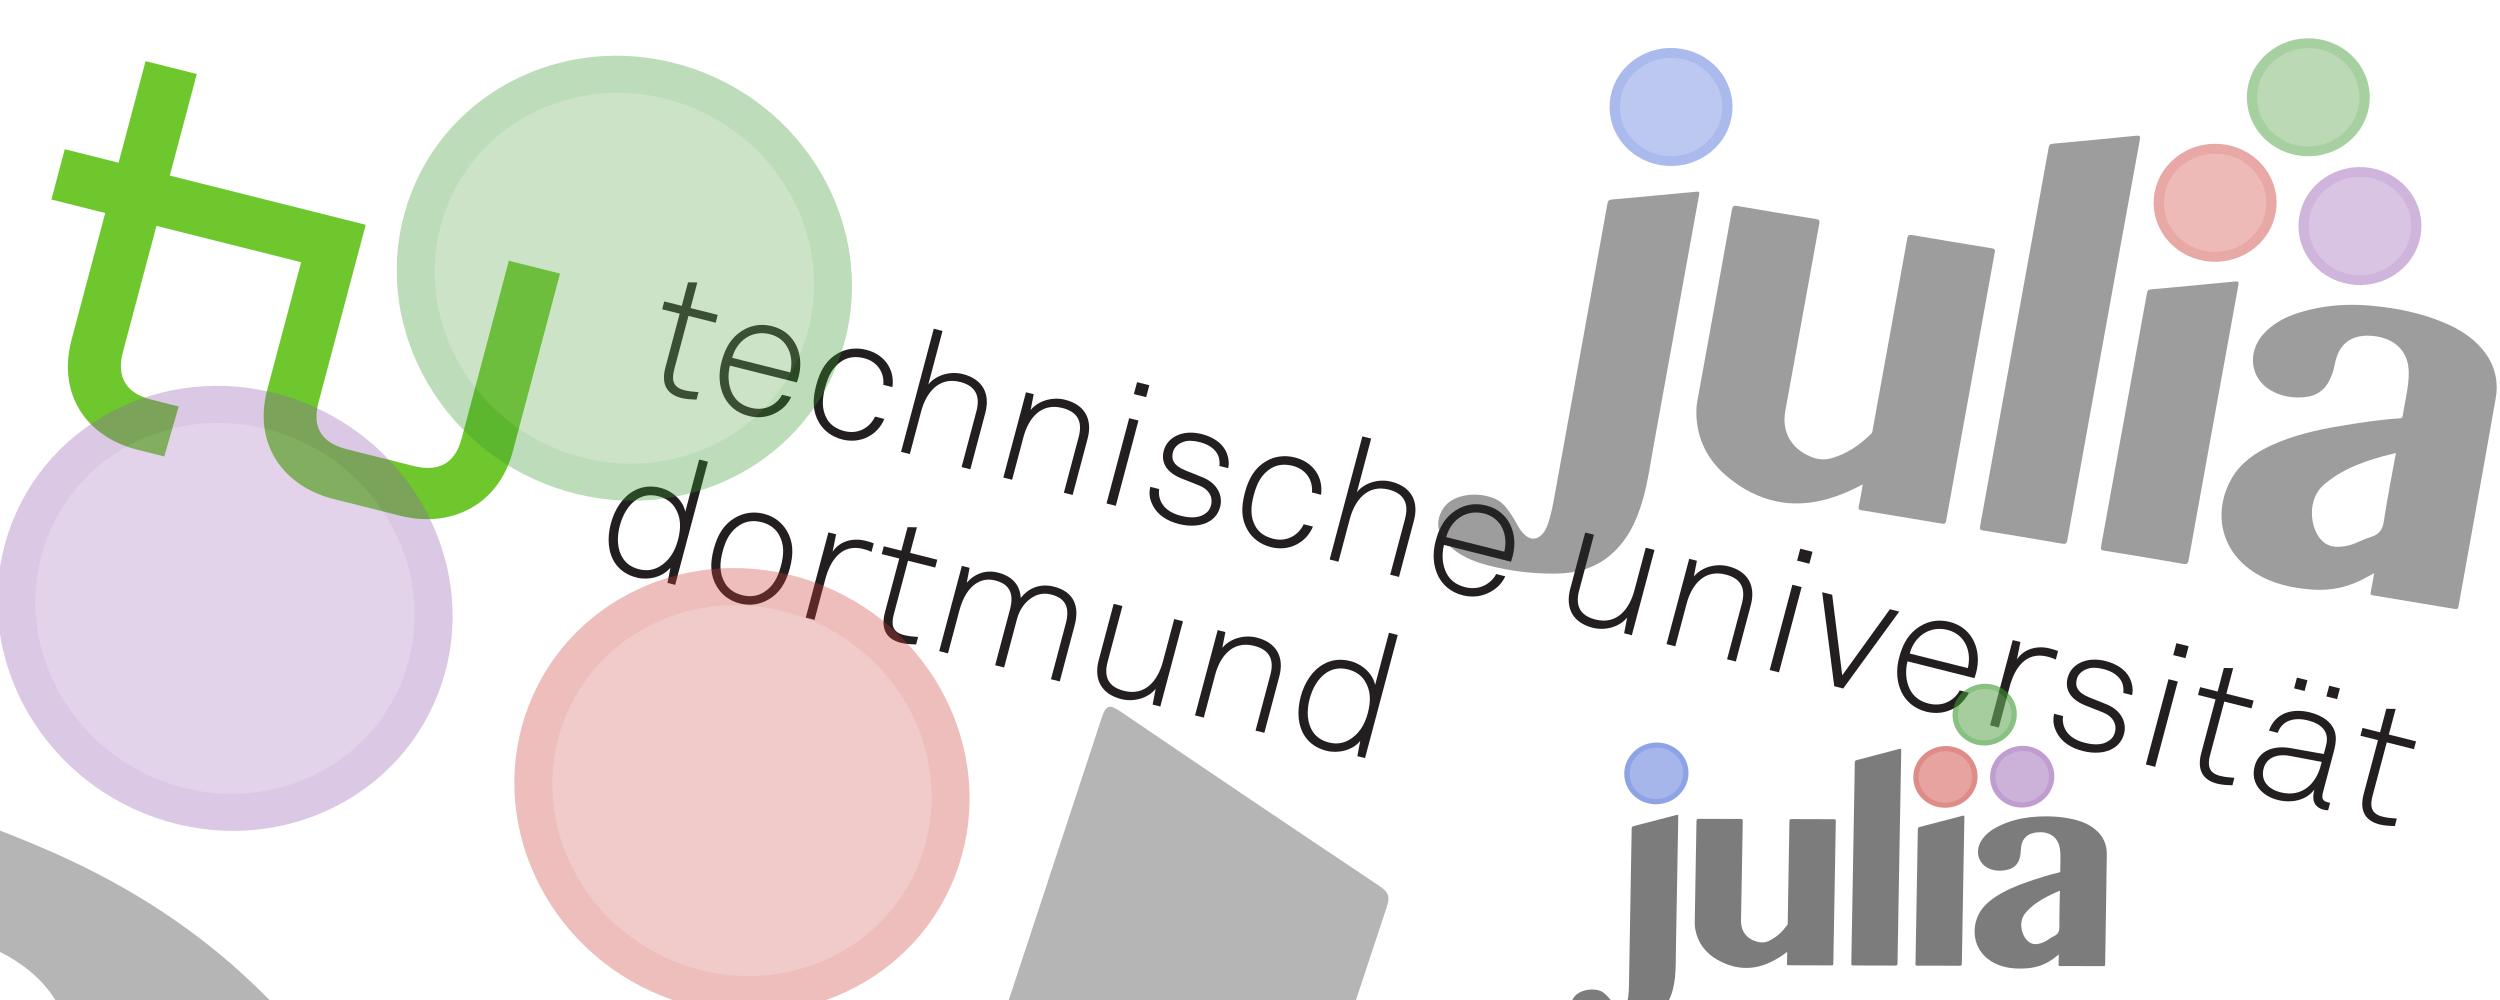 <?xml version="1.0" encoding="UTF-8" standalone="no"?>
<!-- Created with Inkscape (http://www.inkscape.org/) -->

<svg
   xmlns:dc="http://purl.org/dc/elements/1.1/"
   xmlns:cc="http://creativecommons.org/ns#"
   xmlns:rdf="http://www.w3.org/1999/02/22-rdf-syntax-ns#"
   xmlns:svg="http://www.w3.org/2000/svg"
   xmlns="http://www.w3.org/2000/svg"
   xmlns:sodipodi="http://sodipodi.sourceforge.net/DTD/sodipodi-0.dtd"
   xmlns:inkscape="http://www.inkscape.org/namespaces/inkscape"
   version="1.0"
   width="500"
   height="200"
   id="svg2"
   inkscape:version="0.48.3.1 r9886"
   sodipodi:docname="tu_dortmund.svg">
  <sodipodi:namedview
     pagecolor="#ffffff"
     bordercolor="#666666"
     borderopacity="1"
     objecttolerance="10"
     gridtolerance="10"
     guidetolerance="10"
     inkscape:pageopacity="0"
     inkscape:pageshadow="2"
     inkscape:window-width="1920"
     inkscape:window-height="1029"
     id="namedview42"
     showgrid="false"
     units="px"
     inkscape:zoom="0.7849791"
     inkscape:cx="0"
     inkscape:cy="40.173241"
     inkscape:window-x="0"
     inkscape:window-y="25"
     inkscape:window-maximized="1"
     inkscape:current-layer="svg2" />
  <defs
     id="defs4">
    <inkscape:perspective
       id="perspective10" />
    <clipPath
       id="clipPath2403">
      <path
         d="m 0,841.89 1190.551,0 0,-841.89 L 0,0 0,841.89 z"
         id="path2405"
         inkscape:connector-curvature="0" />
    </clipPath>
    <inkscape:perspective
       id="perspective2395" />
  </defs>
  <g
     transform="matrix(1.115,0.28,-0.288,1.084,160.34,-942.41)"
     id="layer1">
    <g
       transform="matrix(1.25,0,0,-1.25,-176.968,1762.95)"
       id="g2397">
      <g
         id="g2399">
        <g
           clip-path="url(#clipPath2403)"
           id="g2401">
          <path
             d="m 279.909,712.102 0,-26.24 c 0,-3.749 -1.949,-5.471 -5.476,-5.471 l -9.592,0 c -3.526,0 -5.474,1.722 -5.474,5.471 l 0,26.24 -28.112,0 0,14.993 -7.349,0 0,-14.993 -7.722,0 0,-7.423 7.722,0 0,-18.666 c 0,-8.026 5.396,-12.97 12.822,-12.97 l 3.823,0 0.15,7.42 -3.973,0 c -3.522,0 -5.473,1.875 -5.473,5.55 l 0,18.666 20.763,0 0,-18.817 c 0,-7.947 5.55,-12.819 12.823,-12.819 l 9.592,0 c 7.275,0 12.822,4.872 12.822,12.819 l 0,26.24 -7.346,0 z"
             id="path2407"
             style="fill:#6ec72d;fill-opacity:1;fill-rule:nonzero;stroke:none"
             inkscape:connector-curvature="0" />
          <path
             d="m 308.03,699.103 c -2.341,0 -3.247,1.487 -3.247,3.677 l 0,7.93 -2.517,0 0,1.158 2.517,0 0,3.476 1.257,0.301 0,-3.777 3.905,0 0,-1.158 -3.905,0 0,-7.881 c 0,-1.485 0.402,-2.545 2.092,-2.545 0.68,0 1.308,0.105 1.988,0.23 l 0,-1.109 c -0.704,-0.151 -1.384,-0.302 -2.09,-0.302"
             id="path2409"
             style="fill:#231f20;fill-opacity:1;fill-rule:nonzero;stroke:none"
             inkscape:connector-curvature="0" />
          <path
             d="m 323.01,705.271 -9.617,0 c 0.026,-1.46 0.503,-2.817 1.308,-3.775 0.706,-0.833 1.688,-1.335 3.048,-1.335 1.108,0 2.065,0.404 2.744,1.108 0.454,0.478 0.806,1.033 0.956,1.787 l 1.308,0 c -0.175,-1.083 -0.703,-1.965 -1.408,-2.643 -0.905,-0.905 -2.165,-1.46 -3.6,-1.46 -1.813,0 -3.097,0.755 -4.004,1.785 -1.033,1.208 -1.611,2.872 -1.611,4.785 0,1.585 0.251,3.147 1.233,4.481 1.058,1.435 2.519,2.19 4.28,2.19 3.399,0 5.389,-2.921 5.389,-6.091 0,-0.304 -0.026,-0.527 -0.026,-0.832 m -5.363,5.739 c -2.593,0 -4.228,-2.088 -4.228,-4.579 l 8.332,0 c -0.049,2.391 -1.536,4.579 -4.104,4.579"
             id="path2411"
             style="fill:#231f20;fill-opacity:1;fill-rule:nonzero;stroke:none"
             inkscape:connector-curvature="0" />
          <path
             d="m 331.168,698.953 c -1.561,0 -2.821,0.602 -3.701,1.485 -1.31,1.309 -1.764,2.996 -1.764,5.138 0,2.136 0.454,3.823 1.764,5.134 0.88,0.881 2.14,1.484 3.701,1.484 2.618,0 4.557,-1.71 4.859,-4.257 l -1.309,0 c -0.279,1.74 -1.637,3.023 -3.55,3.023 -1.21,0 -2.141,-0.401 -2.796,-1.081 -1.132,-1.181 -1.385,-2.669 -1.385,-4.303 0,-1.64 0.253,-3.147 1.385,-4.332 0.655,-0.679 1.586,-1.056 2.796,-1.056 1.938,0 3.271,1.357 3.576,3.069 l 1.333,0 c -0.327,-2.442 -2.267,-4.304 -4.909,-4.304"
             id="path2413"
             style="fill:#231f20;fill-opacity:1;fill-rule:nonzero;stroke:none"
             inkscape:connector-curvature="0" />
          <path
             d="m 348.185,699.28 0,8.232 c 0,2.19 -0.956,3.498 -3.248,3.498 -3.096,0 -4.18,-2.716 -4.18,-5.434 l 0,-6.296 -1.258,0 0,18.177 1.258,0 0,-7.906 c 0.704,1.614 2.493,2.643 4.255,2.643 2.894,0 4.432,-1.786 4.432,-4.606 l 0,-8.308 -1.259,0 z"
             id="path2415"
             style="fill:#231f20;fill-opacity:1;fill-rule:nonzero;stroke:none"
             inkscape:connector-curvature="0" />
          <path
             d="m 362.863,699.28 0,8.232 c 0,2.19 -0.956,3.448 -3.249,3.448 -3.096,0 -4.177,-2.666 -4.177,-5.384 l 0,-6.296 -1.26,0 0,12.588 1.108,0 0.152,-2.29 c 0.705,1.587 2.493,2.616 4.254,2.616 2.896,0 4.432,-1.786 4.432,-4.606 l 0,-8.308 -1.26,0 z"
             id="path2417"
             style="fill:#231f20;fill-opacity:1;fill-rule:nonzero;stroke:none"
             inkscape:connector-curvature="0" />
          <path
             d="m 368.755,717.128 1.761,0 0,-1.761 -1.761,0 0,1.761 z m 0.227,-5.26 1.334,0 0,-12.588 -1.334,0 0,12.588 z"
             id="path2419"
             style="fill:#231f20;fill-opacity:1;fill-rule:nonzero;stroke:none"
             inkscape:connector-curvature="0" />
          <path
             d="m 383.534,700.462 c -0.906,-1.006 -2.417,-1.509 -4.078,-1.509 -1.712,0 -3.173,0.527 -4.13,1.612 -0.704,0.804 -1.008,1.508 -1.057,2.542 l 1.283,0 c 0.075,-0.758 0.404,-1.411 0.933,-1.94 0.728,-0.705 1.761,-1.006 2.971,-1.006 1.31,0 2.341,0.301 2.971,0.93 0.451,0.454 0.678,0.882 0.678,1.612 0,1.133 -0.805,2.09 -2.315,2.291 l -2.443,0.328 c -1.031,0.125 -2.14,0.454 -2.845,1.258 -0.453,0.528 -0.705,1.184 -0.705,1.991 0,1.007 0.429,1.837 1.083,2.439 0.907,0.836 2.141,1.184 3.45,1.184 1.509,0 2.944,-0.476 3.801,-1.484 0.578,-0.68 0.932,-1.512 0.958,-2.315 l -1.26,0 c -0.049,0.402 -0.226,1.033 -0.629,1.509 -0.58,0.68 -1.562,1.106 -2.87,1.106 -0.983,0 -1.712,-0.173 -2.267,-0.575 -0.628,-0.455 -0.98,-1.06 -0.98,-1.737 0,-1.059 0.528,-1.865 2.44,-2.118 l 2.392,-0.328 c 2.366,-0.325 3.475,-1.937 3.475,-3.472 0,-0.934 -0.301,-1.689 -0.856,-2.318"
             id="path2421"
             style="fill:#231f20;fill-opacity:1;fill-rule:nonzero;stroke:none"
             inkscape:connector-curvature="0" />
          <path
             d="m 392.673,698.953 c -1.561,0 -2.819,0.602 -3.699,1.485 -1.31,1.309 -1.765,2.996 -1.765,5.138 0,2.136 0.455,3.823 1.765,5.134 0.88,0.881 2.138,1.484 3.699,1.484 2.619,0 4.556,-1.71 4.859,-4.257 l -1.307,0 c -0.278,1.74 -1.637,3.023 -3.552,3.023 -1.208,0 -2.141,-0.401 -2.796,-1.081 -1.131,-1.181 -1.383,-2.669 -1.383,-4.303 0,-1.64 0.252,-3.147 1.383,-4.332 0.655,-0.679 1.588,-1.056 2.796,-1.056 1.938,0 3.274,1.357 3.575,3.069 l 1.335,0 c -0.329,-2.442 -2.267,-4.304 -4.91,-4.304"
             id="path2423"
             style="fill:#231f20;fill-opacity:1;fill-rule:nonzero;stroke:none"
             inkscape:connector-curvature="0" />
          <path
             d="m 409.691,699.28 0,8.232 c 0,2.19 -0.957,3.498 -3.249,3.498 -3.097,0 -4.177,-2.716 -4.177,-5.434 l 0,-6.296 -1.262,0 0,18.177 1.262,0 0,-7.906 c 0.703,1.614 2.49,2.643 4.252,2.643 2.898,0 4.433,-1.786 4.433,-4.606 l 0,-8.308 -1.259,0 z"
             id="path2425"
             style="fill:#231f20;fill-opacity:1;fill-rule:nonzero;stroke:none"
             inkscape:connector-curvature="0" />
          <path
             d="m 425.477,705.271 -9.616,0 c 0.024,-1.46 0.502,-2.817 1.307,-3.775 0.706,-0.833 1.689,-1.335 3.047,-1.335 1.107,0 2.065,0.404 2.745,1.108 0.452,0.478 0.805,1.033 0.957,1.787 l 1.309,0 c -0.177,-1.083 -0.707,-1.965 -1.411,-2.643 -0.907,-0.905 -2.165,-1.46 -3.6,-1.46 -1.815,0 -3.096,0.755 -4.002,1.785 -1.032,1.208 -1.613,2.872 -1.613,4.785 0,1.585 0.253,3.147 1.234,4.481 1.058,1.435 2.517,2.19 4.281,2.19 3.399,0 5.387,-2.921 5.387,-6.091 0,-0.304 -0.025,-0.527 -0.025,-0.832 m -5.362,5.739 c -2.594,0 -4.23,-2.088 -4.23,-4.579 l 8.333,0 c -0.051,2.391 -1.536,4.579 -4.103,4.579"
             id="path2427"
             style="fill:#231f20;fill-opacity:1;fill-rule:nonzero;stroke:none"
             inkscape:connector-curvature="0" />
          <path
             d="m 443.252,699.306 -0.152,2.291 c -0.705,-1.613 -2.492,-2.619 -4.255,-2.619 -2.895,0 -4.43,1.787 -4.43,4.607 l 0,8.309 1.258,0 0,-8.234 c 0,-2.19 0.956,-3.449 3.249,-3.449 3.094,0 4.178,2.668 4.178,5.387 l 0,6.296 1.26,0 0,-12.588 -1.108,0 z"
             id="path2429"
             style="fill:#231f20;fill-opacity:1;fill-rule:nonzero;stroke:none"
             inkscape:connector-curvature="0" />
          <path
             d="m 458.032,699.28 0,8.232 c 0,2.19 -0.958,3.448 -3.249,3.448 -3.097,0 -4.18,-2.666 -4.18,-5.384 l 0,-6.296 -1.258,0 0,12.588 1.107,0 0.151,-2.29 c 0.705,1.587 2.494,2.616 4.255,2.616 2.896,0 4.431,-1.786 4.431,-4.606 l 0,-8.308 -1.257,0 z"
             id="path2431"
             style="fill:#231f20;fill-opacity:1;fill-rule:nonzero;stroke:none"
             inkscape:connector-curvature="0" />
          <path
             d="m 463.923,717.128 1.762,0 0,-1.761 -1.762,0 0,1.761 z m 0.226,-5.26 1.332,0 0,-12.588 -1.332,0 0,12.588 z"
             id="path2433"
             style="fill:#231f20;fill-opacity:1;fill-rule:nonzero;stroke:none"
             inkscape:connector-curvature="0" />
          <path
             d="m 474.699,699.28 -1.286,0 -4.983,12.588 1.434,0 4.231,-10.801 4.051,10.801 1.337,0 -4.784,-12.588 z"
             id="path2435"
             style="fill:#231f20;fill-opacity:1;fill-rule:nonzero;stroke:none"
             inkscape:connector-curvature="0" />
          <path
             d="m 491.991,705.271 -9.616,0 c 0.024,-1.46 0.503,-2.817 1.308,-3.775 0.704,-0.833 1.688,-1.335 3.046,-1.335 1.11,0 2.065,0.404 2.744,1.108 0.454,0.478 0.806,1.033 0.956,1.787 l 1.31,0 c -0.176,-1.083 -0.704,-1.965 -1.408,-2.643 -0.909,-0.905 -2.167,-1.46 -3.602,-1.46 -1.812,0 -3.098,0.755 -4.002,1.785 -1.033,1.208 -1.611,2.872 -1.611,4.785 0,1.585 0.25,3.147 1.233,4.481 1.059,1.435 2.518,2.19 4.279,2.19 3.399,0 5.388,-2.921 5.388,-6.091 0,-0.304 -0.025,-0.527 -0.025,-0.832 m -5.363,5.739 c -2.59,0 -4.229,-2.088 -4.229,-4.579 l 8.334,0 c -0.05,2.391 -1.536,4.579 -4.105,4.579"
             id="path2437"
             style="fill:#231f20;fill-opacity:1;fill-rule:nonzero;stroke:none"
             inkscape:connector-curvature="0" />
          <path
             d="m 501.03,710.785 c -3.149,0 -4.002,-2.819 -4.002,-5.463 l 0,-6.042 -1.26,0 0,12.588 1.107,0 0.153,-2.542 c 0.552,1.737 2.238,2.668 4.002,2.668 0.402,0 0.83,0 1.234,-0.076 l 0,-1.259 c -0.404,0.102 -0.832,0.126 -1.234,0.126"
             id="path2439"
             style="fill:#231f20;fill-opacity:1;fill-rule:nonzero;stroke:none"
             inkscape:connector-curvature="0" />
          <path
             d="m 513.239,700.462 c -0.904,-1.006 -2.415,-1.509 -4.079,-1.509 -1.709,0 -3.171,0.527 -4.129,1.612 -0.706,0.804 -1.005,1.508 -1.054,2.542 l 1.281,0 c 0.076,-0.758 0.404,-1.411 0.933,-1.94 0.728,-0.705 1.761,-1.006 2.969,-1.006 1.312,0 2.343,0.301 2.97,0.93 0.455,0.454 0.683,0.882 0.683,1.612 0,1.133 -0.806,2.09 -2.319,2.291 l -2.442,0.328 c -1.032,0.125 -2.14,0.454 -2.843,1.258 -0.452,0.528 -0.705,1.184 -0.705,1.991 0,1.007 0.427,1.837 1.081,2.439 0.907,0.836 2.14,1.184 3.448,1.184 1.513,0 2.947,-0.476 3.805,-1.484 0.58,-0.68 0.931,-1.512 0.955,-2.315 l -1.259,0 c -0.05,0.402 -0.225,1.033 -0.628,1.509 -0.582,0.68 -1.56,1.106 -2.873,1.106 -0.981,0 -1.71,-0.173 -2.263,-0.575 -0.63,-0.455 -0.983,-1.06 -0.983,-1.737 0,-1.059 0.53,-1.865 2.44,-2.118 l 2.394,-0.328 c 2.367,-0.325 3.475,-1.937 3.475,-3.472 0,-0.934 -0.303,-1.689 -0.857,-2.318"
             id="path2441"
             style="fill:#231f20;fill-opacity:1;fill-rule:nonzero;stroke:none"
             inkscape:connector-curvature="0" />
          <path
             d="m 517.899,717.128 1.761,0 0,-1.761 -1.761,0 0,1.761 z m 0.226,-5.26 1.335,0 0,-12.588 -1.335,0 0,12.588 z"
             id="path2443"
             style="fill:#231f20;fill-opacity:1;fill-rule:nonzero;stroke:none"
             inkscape:connector-curvature="0" />
          <path
             d="m 528.422,699.103 c -2.341,0 -3.249,1.487 -3.249,3.677 l 0,7.93 -2.516,0 0,1.158 2.516,0 0,3.476 1.258,0.301 0,-3.777 3.903,0 0,-1.158 -3.903,0 0,-7.881 c 0,-1.485 0.403,-2.545 2.09,-2.545 0.681,0 1.31,0.105 1.992,0.23 l 0,-1.109 c -0.706,-0.151 -1.386,-0.302 -2.091,-0.302"
             id="path2445"
             style="fill:#231f20;fill-opacity:1;fill-rule:nonzero;stroke:none"
             inkscape:connector-curvature="0" />
          <path
             d="m 543.68,699.202 c -1.562,0 -1.991,1.134 -1.991,2.469 -0.68,-1.788 -2.593,-2.718 -4.532,-2.718 -2.44,0 -4.332,1.46 -4.332,3.876 0,2.24 1.738,3.576 4.234,3.751 l 4.63,0.329 0,1.233 c 0,2.091 -1.411,2.868 -3.323,2.868 -1.988,0 -3.499,-0.904 -3.626,-2.767 l -1.258,0 c 0.178,2.542 2.165,3.951 4.884,3.951 1.712,0 3.575,-0.578 4.256,-2.315 0.301,-0.78 0.326,-1.585 0.326,-2.418 l 0,-5.74 c 0,-0.856 0.127,-1.358 0.983,-1.358 0.151,0 0.226,0 0.352,0.026 l 0,-1.109 c -0.303,-0.05 -0.303,-0.078 -0.603,-0.078 m -1.991,6.547 -4.506,-0.278 c -1.864,-0.122 -3.071,-1.104 -3.071,-2.642 0,-1.812 1.359,-2.719 3.145,-2.719 3.173,0 4.432,2.568 4.432,4.986 l 0,0.653 z m -6.342,10.801 1.509,0 0,-1.585 -1.509,0 0,1.585 z m 4.63,0 1.535,0 0,-1.585 -1.535,0 0,1.585 z"
             id="path2447"
             style="fill:#231f20;fill-opacity:1;fill-rule:nonzero;stroke:none"
             inkscape:connector-curvature="0" />
          <path
             d="m 551.732,699.103 c -2.341,0 -3.249,1.487 -3.249,3.677 l 0,7.93 -2.517,0 0,1.158 2.517,0 0,3.476 1.259,0.301 0,-3.777 3.902,0 0,-1.158 -3.902,0 0,-7.881 c 0,-1.485 0.403,-2.545 2.092,-2.545 0.677,0 1.308,0.105 1.988,0.23 l 0,-1.109 c -0.705,-0.151 -1.386,-0.302 -2.09,-0.302"
             id="path2449"
             style="fill:#231f20;fill-opacity:1;fill-rule:nonzero;stroke:none"
             inkscape:connector-curvature="0" />
          <path
             d="m 312.763,673.03 -0.149,2.215 c -0.682,-1.561 -2.494,-2.542 -4.181,-2.542 -1.433,0 -2.517,0.451 -3.348,1.183 -1.41,1.232 -2.064,3.248 -2.064,5.411 0,2.065 0.63,4.08 1.963,5.339 0.831,0.803 1.965,1.31 3.423,1.31 1.79,0 3.525,-1.008 4.207,-2.445 l 0,7.705 1.257,0 0,-18.176 -1.108,0 z m -1.711,10.699 c -0.629,0.604 -1.485,0.982 -2.645,0.982 -1.183,0 -2.038,-0.428 -2.693,-1.108 -0.983,-1.056 -1.41,-2.669 -1.41,-4.279 0,-1.79 0.503,-3.475 1.662,-4.508 0.63,-0.554 1.434,-0.881 2.494,-0.881 1.107,0 1.937,0.404 2.566,1.009 1.134,1.103 1.613,2.641 1.613,4.38 0,1.863 -0.429,3.322 -1.587,4.405"
             id="path2451"
             style="fill:#231f20;fill-opacity:1;fill-rule:nonzero;stroke:none"
             inkscape:connector-curvature="0" />
          <path
             d="m 326.912,674.212 c -0.881,-0.88 -2.113,-1.509 -3.674,-1.509 -1.562,0 -2.794,0.629 -3.679,1.509 -1.308,1.309 -1.784,2.97 -1.784,5.112 0,2.139 0.476,3.803 1.784,5.111 0.885,0.882 2.117,1.511 3.679,1.511 1.561,0 2.793,-0.629 3.674,-1.511 1.31,-1.308 1.788,-2.972 1.788,-5.111 0,-2.142 -0.478,-3.803 -1.788,-5.112 m -0.905,9.391 c -0.654,0.68 -1.562,1.108 -2.769,1.108 -1.207,0 -2.116,-0.428 -2.77,-1.108 -1.133,-1.184 -1.41,-2.644 -1.41,-4.279 0,-1.636 0.277,-3.098 1.41,-4.281 0.654,-0.681 1.563,-1.108 2.77,-1.108 1.207,0 2.115,0.427 2.769,1.108 1.134,1.183 1.409,2.645 1.409,4.281 0,1.635 -0.275,3.095 -1.409,4.279"
             id="path2453"
             style="fill:#231f20;fill-opacity:1;fill-rule:nonzero;stroke:none"
             inkscape:connector-curvature="0" />
          <path
             d="m 337.864,684.536 c -3.148,0 -4.003,-2.822 -4.003,-5.466 l 0,-6.04 -1.259,0 0,12.589 1.106,0 0.153,-2.545 c 0.555,1.739 2.24,2.67 4.003,2.67 0.403,0 0.831,0 1.234,-0.077 l 0,-1.259 c -0.403,0.101 -0.831,0.128 -1.234,0.128"
             id="path2455"
             style="fill:#231f20;fill-opacity:1;fill-rule:nonzero;stroke:none"
             inkscape:connector-curvature="0" />
          <path
             d="m 346.316,672.852 c -2.34,0 -3.247,1.487 -3.247,3.676 l 0,7.933 -2.517,0 0,1.158 2.517,0 0,3.473 1.26,0.304 0,-3.777 3.902,0 0,-1.158 -3.902,0 0,-7.882 c 0,-1.484 0.4,-2.542 2.09,-2.542 0.679,0 1.309,0.099 1.987,0.225 l 0,-1.108 c -0.704,-0.15 -1.385,-0.302 -2.09,-0.302"
             id="path2457"
             style="fill:#231f20;fill-opacity:1;fill-rule:nonzero;stroke:none"
             inkscape:connector-curvature="0" />
          <path
             d="m 367.794,673.03 0,8.232 c 0,2.191 -0.807,3.498 -2.998,3.498 -0.956,0 -1.661,-0.325 -2.24,-0.856 -0.982,-0.931 -1.485,-2.238 -1.485,-3.752 l 0,-7.122 -1.284,0 0,8.232 c 0,2.191 -0.831,3.498 -3.021,3.498 -0.957,0 -1.688,-0.325 -2.242,-0.856 -1.133,-1.051 -1.51,-2.794 -1.51,-4.58 l 0,-6.294 -1.258,0 0,12.589 1.108,0 0.15,-2.166 c 0.655,1.434 2.015,2.493 3.825,2.493 2.194,0 3.476,-1.082 3.98,-2.72 0.655,1.56 1.989,2.72 4.054,2.72 2.945,0 4.18,-1.914 4.18,-4.609 l 0,-8.307 -1.259,0 z"
             id="path2459"
             style="fill:#231f20;fill-opacity:1;fill-rule:nonzero;stroke:none"
             inkscape:connector-curvature="0" />
          <path
             d="m 382.372,673.054 -0.154,2.291 c -0.705,-1.611 -2.49,-2.62 -4.254,-2.62 -2.896,0 -4.431,1.79 -4.431,4.611 l 0,8.306 1.259,0 0,-8.232 c 0,-2.19 0.958,-3.449 3.248,-3.449 3.097,0 4.178,2.669 4.178,5.388 l 0,6.293 1.26,0 0,-12.588 -1.106,0 z"
             id="path2461"
             style="fill:#231f20;fill-opacity:1;fill-rule:nonzero;stroke:none"
             inkscape:connector-curvature="0" />
          <path
             d="m 397.149,673.03 0,8.232 c 0,2.191 -0.957,3.449 -3.246,3.449 -3.098,0 -4.181,-2.669 -4.181,-5.387 l 0,-6.294 -1.258,0 0,12.589 1.107,0 0.151,-2.292 c 0.706,1.586 2.493,2.619 4.256,2.619 2.897,0 4.432,-1.79 4.432,-4.609 l 0,-8.307 -1.261,0 z"
             id="path2463"
             style="fill:#231f20;fill-opacity:1;fill-rule:nonzero;stroke:none"
             inkscape:connector-curvature="0" />
          <path
             d="m 411.753,673.03 -0.152,2.215 c -0.678,-1.561 -2.492,-2.542 -4.181,-2.542 -1.434,0 -2.516,0.451 -3.349,1.183 -1.409,1.232 -2.063,3.248 -2.063,5.411 0,2.065 0.631,4.08 1.966,5.339 0.831,0.803 1.961,1.31 3.422,1.31 1.789,0 3.527,-1.008 4.205,-2.445 l 0,7.705 1.26,0 0,-18.176 -1.108,0 z m -1.714,10.699 c -0.63,0.604 -1.485,0.982 -2.643,0.982 -1.183,0 -2.039,-0.428 -2.694,-1.108 -0.981,-1.056 -1.41,-2.669 -1.41,-4.279 0,-1.79 0.505,-3.475 1.66,-4.508 0.631,-0.554 1.437,-0.881 2.495,-0.881 1.107,0 1.938,0.404 2.567,1.009 1.133,1.103 1.613,2.641 1.613,4.38 0,1.863 -0.429,3.322 -1.588,4.405"
             id="path2465"
             style="fill:#231f20;fill-opacity:1;fill-rule:nonzero;stroke:none"
             inkscape:connector-curvature="0" />
        </g>
      </g>
    </g>
  </g>
  <g
     id="g3111"
     transform="matrix(0.673,0.112,-0.117,0.646,307.087,-22.156)"
     style="opacity:0.451"
     inkscape:transform-center-x="87.175763"
     inkscape:transform-center-y="-61.602427">
    <circle
       id="circle3087"
       r="16.5"
       cy="58.665"
       cx="50.5"
       sodipodi:cx="50.5"
       sodipodi:cy="58.665001"
       sodipodi:rx="16.5"
       sodipodi:ry="16.5"
       style="fill:#6b85dd;stroke:#4266d5;stroke-width:3"
       d="m 67,58.665 c 0,9.113 -7.387,16.5 -16.5,16.5 -9.113,0 -16.5,-7.387 -16.5,-16.5 0,-9.113 7.387,-16.5 16.5,-16.5 9.113,0 16.5,7.387 16.5,16.5 z" />
    <circle
       id="circle3089"
       r="16.5"
       cy="60.249"
       cx="212.459"
       sodipodi:cx="212.459"
       sodipodi:cy="60.249001"
       sodipodi:rx="16.5"
       sodipodi:ry="16.5"
       style="fill:#d66661;stroke:#c93d39;stroke-width:3"
       d="m 228.959,60.249 c 0,9.113 -7.387,16.5 -16.5,16.5 -9.113,0 -16.5,-7.387 -16.5,-16.5 0,-9.113 7.387,-16.5 16.5,-16.5 9.113,0 16.5,7.387 16.5,16.5 z" />
    <circle
       id="circle3091"
       r="16.5"
       cy="23.874"
       cx="233.834"
       sodipodi:cx="233.834"
       sodipodi:cy="23.874001"
       sodipodi:rx="16.5"
       sodipodi:ry="16.5"
       style="fill:#6bab5b;stroke:#3b972e;stroke-width:3"
       d="m 250.334,23.874 c 0,9.113 -7.387,16.5 -16.5,16.5 -9.113,0 -16.5,-7.387 -16.5,-16.5 0,-9.113 7.387,-16.5 16.5,-16.5 9.113,0 16.5,7.387 16.5,16.5 z" />
    <circle
       id="circle3093"
       r="16.5"
       cy="59.999"
       cx="255.459"
       sodipodi:cx="255.459"
       sodipodi:cy="59.999001"
       sodipodi:rx="16.5"
       sodipodi:ry="16.5"
       style="fill:#aa7dc0;stroke:#945bb0;stroke-width:3"
       d="m 271.959,59.999 c 0,9.113 -7.387,16.5 -16.5,16.5 -9.113,0 -16.5,-7.387 -16.5,-16.5 0,-9.113 7.387,-16.5 16.5,-16.5 9.113,0 16.5,7.387 16.5,16.5 z" />
    <path
       id="path3095"
       d="m 37.216,138.427 c 0,-15.839 0.006,-31.679 -0.018,-47.517 -10e-4,-0.827 0.169,-1.234 1.043,-1.47 7.876,-2.127 15.739,-4.308 23.606,-6.47 1.33,-0.366 1.333,-0.36 1.333,1.019 0,25.758 0.015,51.517 -0.012,77.274 -0.006,5.514 0.245,11.032 -0.272,16.543 -0.628,6.69 -2.15,13.092 -6.438,18.506 -3.781,4.771 -8.898,7.25 -14.767,8.338 -6.599,1.222 -13.251,1.552 -19.934,0.938 -4.616,-0.423 -9.045,-1.486 -12.844,-4.363 -2.863,-2.168 -4.454,-4.935 -3.745,-8.603 0.736,-3.806 3.348,-5.978 6.861,-7.127 2.262,-0.74 4.628,-0.872 6.994,-0.53 1.823,0.264 3.42,1.023 4.779,2.288 1.38,1.284 2.641,2.674 3.778,4.177 0.872,1.15 1.793,2.256 2.991,3.086 2.055,1.426 4,0.965 5.213,-1.216 0.819,-1.473 0.997,-3.106 1.173,-4.731 0.255,-2.348 0.255,-4.707 0.256,-7.062 0.005,-14.362 0.003,-28.721 0.003,-43.08 z"
       inkscape:connector-curvature="0"
       style="fill:#252525" />
    <path
       id="path3097"
       d="m 125.536,162.479 c -2.908,2.385 -5.783,4.312 -8.88,5.904 -10.348,5.323 -20.514,4.521 -30.324,-1.253 -6.71,-3.95 -11.012,-9.849 -12.52,-17.606 -0.236,-1.213 -0.363,-2.438 -0.363,-3.688 0.01,-19.797 0.017,-39.593 -0.02,-59.39 -0.002,-1.102 0.285,-1.357 1.363,-1.351 7.798,0.049 15.597,0.044 23.396,0.003 0.95,-0.005 1.177,0.25 1.175,1.183 -0.027,19.356 -0.025,38.713 -0.018,58.07 0.002,6.34 3.599,10.934 9.672,12.42 2.13,0.521 4.19,0.396 6.173,-0.6 4.26,-2.139 7.457,-5.427 10.116,-9.307 0.333,-0.487 0.224,-1 0.224,-1.51 0.007,-19.635 0.016,-39.271 -0.02,-58.904 -0.002,-1.083 0.255,-1.369 1.353,-1.361 7.838,0.052 15.677,0.045 23.515,0.004 0.916,-0.005 1.103,0.244 1.102,1.124 -0.025,27.677 -0.026,55.353 0.002,83.024 0.001,0.938 -0.278,1.099 -1.139,1.095 -7.918,-0.028 -15.837,-0.028 -23.756,-0.001 -0.815,0.003 -1.1,-0.166 -1.073,-1.037 0.067,-2.181 0.022,-4.37 0.022,-6.819 z"
       inkscape:connector-curvature="0"
       style="fill:#252525" />
    <path
       id="path3099"
       d="m 187.423,107.08 c 0,20.637 -0.011,41.273 0.026,61.91 0.003,1.119 -0.309,1.361 -1.381,1.355 -7.799,-0.052 -15.598,-0.047 -23.396,-0.008 -0.898,0.008 -1.117,-0.222 -1.115,-1.115 0.021,-39.074 0.021,-78.147 0,-117.226 0,-0.811 0.189,-1.169 1.006,-1.392 7.871,-2.149 15.73,-4.327 23.584,-6.545 1.045,-0.295 1.308,-0.17 1.306,0.985 -0.041,20.683 -0.03,41.359 -0.03,62.036 z"
       inkscape:connector-curvature="0"
       style="fill:#252525" />
    <path
       id="path3101"
       d="m 223.46,126.477 c 0,14.155 -0.011,28.312 0.021,42.467 0.002,1.027 -0.164,1.418 -1.332,1.408 -7.838,-0.061 -15.676,-0.047 -23.516,-0.01 -0.881,0.004 -1.121,-0.189 -1.119,-1.104 0.026,-26.153 0.025,-52.307 0,-78.458 0,-0.776 0.203,-1.101 0.941,-1.302 7.984,-2.172 15.972,-4.35 23.938,-6.596 1.049,-0.296 1.08,0.031 1.078,0.886 -0.017,14.236 -0.011,28.471 -0.011,42.709 z"
       inkscape:connector-curvature="0"
       style="fill:#252525" />
    <path
       id="path3103"
       d="m 277.695,163.6 c -0.786,0.646 -1.404,1.125 -2,1.635 -4.375,3.746 -9.42,5.898 -15.16,6.42 -5.792,0.527 -11.479,0.244 -16.934,-2.047 -12.08,-5.071 -15.554,-17.188 -11.938,-27.448 1.799,-5.111 5.472,-8.868 9.831,-11.94 5.681,-4.003 12.009,-6.732 18.504,-9.074 5.576,-2.014 11.186,-3.939 16.955,-5.347 0.445,-0.104 0.773,-0.243 0.757,-0.854 -0.136,-4.389 0.261,-8.79 -0.479,-13.165 -1.225,-7.209 -6.617,-10.013 -12.895,-9.348 -0.516,0.055 -1.029,0.129 -1.536,0.241 -4.877,1.081 -7.312,4.413 -7.374,10.127 -0.02,1.729 -0.229,3.418 -0.693,5.084 -0.906,3.229 -2.969,5.354 -6.168,6.266 -3.422,0.979 -6.893,0.998 -10.23,-0.305 -6.529,-2.543 -8.877,-10.164 -5.12,-16.512 2.249,-3.799 5.606,-6.4 9.461,-8.405 6.238,-3.246 12.914,-4.974 19.896,-5.537 7.565,-0.61 15.096,-0.366 22.49,1.507 4.285,1.085 8.312,2.776 11.744,5.657 4.473,3.749 6.776,8.647 6.812,14.374 0.139,21.477 0.096,42.951 0.143,64.428 0.002,0.799 -0.248,0.983 -1.021,0.98 -8.035,-0.025 -16.074,-0.023 -24.113,-10e-4 -0.716,0.002 -0.973,-0.146 -0.941,-0.915 0.05,-1.859 0.009,-3.723 0.009,-5.821 z m 0,-37.207 c -4.793,2.104 -9.25,4.373 -13.287,7.408 -2.151,1.618 -4.033,3.483 -5.732,5.581 -4.229,5.226 -1.988,13.343 1.693,16.599 1.592,1.406 3.359,1.906 5.419,1.521 1.621,-0.307 3.149,-0.857 4.549,-1.734 1.521,-0.951 2.949,-2.072 4.539,-2.887 2.31,-1.18 2.97,-2.861 2.894,-5.445 -0.209,-6.952 -0.075,-13.909 -0.075,-21.043 z"
       inkscape:connector-curvature="0"
       style="fill:#252525" />
  </g>
  <g
     inkscape:transform-center-y="-37.653797"
     inkscape:transform-center-x="-343.05978"
     style="opacity:0.339"
     transform="matrix(-2.409,-0.834,-0.769,2.327,706.538,195.107)"
     id="g3910">
    <circle
       d="m 67,58.665 c 0,9.113 -7.387,16.5 -16.5,16.5 -9.113,0 -16.5,-7.387 -16.5,-16.5 0,-9.113 7.387,-16.5 16.5,-16.5 9.113,0 16.5,7.387 16.5,16.5 z"
       style="fill:#6b85dd;stroke:#4266d5;stroke-width:3"
       sodipodi:ry="16.5"
       sodipodi:rx="16.5"
       sodipodi:cy="58.665001"
       sodipodi:cx="50.5"
       cx="50.5"
       cy="58.665"
       r="16.5"
       id="circle3912" />
    <circle
       d="m 228.959,60.249 c 0,9.113 -7.387,16.5 -16.5,16.5 -9.113,0 -16.5,-7.387 -16.5,-16.5 0,-9.113 7.387,-16.5 16.5,-16.5 9.113,0 16.5,7.387 16.5,16.5 z"
       style="fill:#d66661;stroke:#c93d39;stroke-width:3"
       sodipodi:ry="16.5"
       sodipodi:rx="16.5"
       sodipodi:cy="60.249001"
       sodipodi:cx="212.459"
       cx="212.459"
       cy="60.249"
       r="16.5"
       id="circle3914" />
    <circle
       d="m 250.334,23.874 c 0,9.113 -7.387,16.5 -16.5,16.5 -9.113,0 -16.5,-7.387 -16.5,-16.5 0,-9.113 7.387,-16.5 16.5,-16.5 9.113,0 16.5,7.387 16.5,16.5 z"
       style="fill:#6bab5b;stroke:#3b972e;stroke-width:3"
       sodipodi:ry="16.5"
       sodipodi:rx="16.5"
       sodipodi:cy="23.874001"
       sodipodi:cx="233.834"
       cx="233.834"
       cy="23.874"
       r="16.5"
       id="circle3916" />
    <circle
       d="m 271.959,59.999 c 0,9.113 -7.387,16.5 -16.5,16.5 -9.113,0 -16.5,-7.387 -16.5,-16.5 0,-9.113 7.387,-16.5 16.5,-16.5 9.113,0 16.5,7.387 16.5,16.5 z"
       style="fill:#aa7dc0;stroke:#945bb0;stroke-width:3"
       sodipodi:ry="16.5"
       sodipodi:rx="16.5"
       sodipodi:cy="59.999001"
       sodipodi:cx="255.459"
       cx="255.459"
       cy="59.999"
       r="16.5"
       id="circle3918" />
    <path
       style="fill:#252525"
       inkscape:connector-curvature="0"
       d="m 37.216,138.427 c 0,-15.839 0.006,-31.679 -0.018,-47.517 -10e-4,-0.827 0.169,-1.234 1.043,-1.47 7.876,-2.127 15.739,-4.308 23.606,-6.47 1.33,-0.366 1.333,-0.36 1.333,1.019 0,25.758 0.015,51.517 -0.012,77.274 -0.006,5.514 0.245,11.032 -0.272,16.543 -0.628,6.69 -2.15,13.092 -6.438,18.506 -3.781,4.771 -8.898,7.25 -14.767,8.338 -6.599,1.222 -13.251,1.552 -19.934,0.938 -4.616,-0.423 -9.045,-1.486 -12.844,-4.363 -2.863,-2.168 -4.454,-4.935 -3.745,-8.603 0.736,-3.806 3.348,-5.978 6.861,-7.127 2.262,-0.74 4.628,-0.872 6.994,-0.53 1.823,0.264 3.42,1.023 4.779,2.288 1.38,1.284 2.641,2.674 3.778,4.177 0.872,1.15 1.793,2.256 2.991,3.086 2.055,1.426 4,0.965 5.213,-1.216 0.819,-1.473 0.997,-3.106 1.173,-4.731 0.255,-2.348 0.255,-4.707 0.256,-7.062 0.005,-14.362 0.003,-28.721 0.003,-43.08 z"
       id="path3920" />
    <path
       style="fill:#252525"
       inkscape:connector-curvature="0"
       d="m 125.536,162.479 c -2.908,2.385 -5.783,4.312 -8.88,5.904 -10.348,5.323 -20.514,4.521 -30.324,-1.253 -6.71,-3.95 -11.012,-9.849 -12.52,-17.606 -0.236,-1.213 -0.363,-2.438 -0.363,-3.688 0.01,-19.797 0.017,-39.593 -0.02,-59.39 -0.002,-1.102 0.285,-1.357 1.363,-1.351 7.798,0.049 15.597,0.044 23.396,0.003 0.95,-0.005 1.177,0.25 1.175,1.183 -0.027,19.356 -0.025,38.713 -0.018,58.07 0.002,6.34 3.599,10.934 9.672,12.42 2.13,0.521 4.19,0.396 6.173,-0.6 4.26,-2.139 7.457,-5.427 10.116,-9.307 0.333,-0.487 0.224,-1 0.224,-1.51 0.007,-19.635 0.016,-39.271 -0.02,-58.904 -0.002,-1.083 0.255,-1.369 1.353,-1.361 7.838,0.052 15.677,0.045 23.515,0.004 0.916,-0.005 1.103,0.244 1.102,1.124 -0.025,27.677 -0.026,55.353 0.002,83.024 0.001,0.938 -0.278,1.099 -1.139,1.095 -7.918,-0.028 -15.837,-0.028 -23.756,-0.001 -0.815,0.003 -1.1,-0.166 -1.073,-1.037 0.067,-2.181 0.022,-4.37 0.022,-6.819 z"
       id="path3922" />
    <path
       style="fill:#252525"
       inkscape:connector-curvature="0"
       d="m 187.423,107.08 c 0,20.637 -0.011,41.273 0.026,61.91 0.003,1.119 -0.309,1.361 -1.381,1.355 -7.799,-0.052 -15.598,-0.047 -23.396,-0.008 -0.898,0.008 -1.117,-0.222 -1.115,-1.115 0.021,-39.074 0.021,-78.147 0,-117.226 0,-0.811 0.189,-1.169 1.006,-1.392 7.871,-2.149 15.73,-4.327 23.584,-6.545 1.045,-0.295 1.308,-0.17 1.306,0.985 -0.041,20.683 -0.03,41.359 -0.03,62.036 z"
       id="path3924" />
    <path
       style="fill:#252525"
       inkscape:connector-curvature="0"
       d="m 223.46,126.477 c 0,14.155 -0.011,28.312 0.021,42.467 0.002,1.027 -0.164,1.418 -1.332,1.408 -7.838,-0.061 -15.676,-0.047 -23.516,-0.01 -0.881,0.004 -1.121,-0.189 -1.119,-1.104 0.026,-26.153 0.025,-52.307 0,-78.458 0,-0.776 0.203,-1.101 0.941,-1.302 7.984,-2.172 15.972,-4.35 23.938,-6.596 1.049,-0.296 1.08,0.031 1.078,0.886 -0.017,14.236 -0.011,28.471 -0.011,42.709 z"
       id="path3926" />
    <path
       style="fill:#252525"
       inkscape:connector-curvature="0"
       d="m 277.695,163.6 c -0.786,0.646 -1.404,1.125 -2,1.635 -4.375,3.746 -9.42,5.898 -15.16,6.42 -5.792,0.527 -11.479,0.244 -16.934,-2.047 -12.08,-5.071 -15.554,-17.188 -11.938,-27.448 1.799,-5.111 5.472,-8.868 9.831,-11.94 5.681,-4.003 12.009,-6.732 18.504,-9.074 5.576,-2.014 11.186,-3.939 16.955,-5.347 0.445,-0.104 0.773,-0.243 0.757,-0.854 -0.136,-4.389 0.261,-8.79 -0.479,-13.165 -1.225,-7.209 -6.617,-10.013 -12.895,-9.348 -0.516,0.055 -1.029,0.129 -1.536,0.241 -4.877,1.081 -7.312,4.413 -7.374,10.127 -0.02,1.729 -0.229,3.418 -0.693,5.084 -0.906,3.229 -2.969,5.354 -6.168,6.266 -3.422,0.979 -6.893,0.998 -10.23,-0.305 -6.529,-2.543 -8.877,-10.164 -5.12,-16.512 2.249,-3.799 5.606,-6.4 9.461,-8.405 6.238,-3.246 12.914,-4.974 19.896,-5.537 7.565,-0.61 15.096,-0.366 22.49,1.507 4.285,1.085 8.312,2.776 11.744,5.657 4.473,3.749 6.776,8.647 6.812,14.374 0.139,21.477 0.096,42.951 0.143,64.428 0.002,0.799 -0.248,0.983 -1.021,0.98 -8.035,-0.025 -16.074,-0.023 -24.113,-10e-4 -0.716,0.002 -0.973,-0.146 -0.941,-0.915 0.05,-1.859 0.009,-3.723 0.009,-5.821 z m 0,-37.207 c -4.793,2.104 -9.25,4.373 -13.287,7.408 -2.151,1.618 -4.033,3.483 -5.732,5.581 -4.229,5.226 -1.988,13.343 1.693,16.599 1.592,1.406 3.359,1.906 5.419,1.521 1.621,-0.307 3.149,-0.857 4.549,-1.734 1.521,-0.951 2.949,-2.072 4.539,-2.887 2.31,-1.18 2.97,-2.861 2.894,-5.445 -0.209,-6.952 -0.075,-13.909 -0.075,-21.043 z"
       id="path3928" />
  </g>
  <g
     inkscape:transform-center-y="-25.499456"
     inkscape:transform-center-x="47.920779"
     style="opacity:0.601"
     transform="matrix(0.357,0.001,-0.006,0.343,313.601,134.505)"
     id="g3930">
    <circle
       d="m 67,58.665 c 0,9.113 -7.387,16.5 -16.5,16.5 -9.113,0 -16.5,-7.387 -16.5,-16.5 0,-9.113 7.387,-16.5 16.5,-16.5 9.113,0 16.5,7.387 16.5,16.5 z"
       style="fill:#6b85dd;stroke:#4266d5;stroke-width:3"
       sodipodi:ry="16.5"
       sodipodi:rx="16.5"
       sodipodi:cy="58.665001"
       sodipodi:cx="50.5"
       cx="50.5"
       cy="58.665"
       r="16.5"
       id="circle3932" />
    <circle
       d="m 228.959,60.249 c 0,9.113 -7.387,16.5 -16.5,16.5 -9.113,0 -16.5,-7.387 -16.5,-16.5 0,-9.113 7.387,-16.5 16.5,-16.5 9.113,0 16.5,7.387 16.5,16.5 z"
       style="fill:#d66661;stroke:#c93d39;stroke-width:3"
       sodipodi:ry="16.5"
       sodipodi:rx="16.5"
       sodipodi:cy="60.249001"
       sodipodi:cx="212.459"
       cx="212.459"
       cy="60.249"
       r="16.5"
       id="circle3934" />
    <circle
       d="m 250.334,23.874 c 0,9.113 -7.387,16.5 -16.5,16.5 -9.113,0 -16.5,-7.387 -16.5,-16.5 0,-9.113 7.387,-16.5 16.5,-16.5 9.113,0 16.5,7.387 16.5,16.5 z"
       style="fill:#6bab5b;stroke:#3b972e;stroke-width:3"
       sodipodi:ry="16.5"
       sodipodi:rx="16.5"
       sodipodi:cy="23.874001"
       sodipodi:cx="233.834"
       cx="233.834"
       cy="23.874"
       r="16.5"
       id="circle3936" />
    <circle
       d="m 271.959,59.999 c 0,9.113 -7.387,16.5 -16.5,16.5 -9.113,0 -16.5,-7.387 -16.5,-16.5 0,-9.113 7.387,-16.5 16.5,-16.5 9.113,0 16.5,7.387 16.5,16.5 z"
       style="fill:#aa7dc0;stroke:#945bb0;stroke-width:3"
       sodipodi:ry="16.5"
       sodipodi:rx="16.5"
       sodipodi:cy="59.999001"
       sodipodi:cx="255.459"
       cx="255.459"
       cy="59.999"
       r="16.5"
       id="circle3938" />
    <path
       style="fill:#252525"
       inkscape:connector-curvature="0"
       d="m 37.216,138.427 c 0,-15.839 0.006,-31.679 -0.018,-47.517 -10e-4,-0.827 0.169,-1.234 1.043,-1.47 7.876,-2.127 15.739,-4.308 23.606,-6.47 1.33,-0.366 1.333,-0.36 1.333,1.019 0,25.758 0.015,51.517 -0.012,77.274 -0.006,5.514 0.245,11.032 -0.272,16.543 -0.628,6.69 -2.15,13.092 -6.438,18.506 -3.781,4.771 -8.898,7.25 -14.767,8.338 -6.599,1.222 -13.251,1.552 -19.934,0.938 -4.616,-0.423 -9.045,-1.486 -12.844,-4.363 -2.863,-2.168 -4.454,-4.935 -3.745,-8.603 0.736,-3.806 3.348,-5.978 6.861,-7.127 2.262,-0.74 4.628,-0.872 6.994,-0.53 1.823,0.264 3.42,1.023 4.779,2.288 1.38,1.284 2.641,2.674 3.778,4.177 0.872,1.15 1.793,2.256 2.991,3.086 2.055,1.426 4,0.965 5.213,-1.216 0.819,-1.473 0.997,-3.106 1.173,-4.731 0.255,-2.348 0.255,-4.707 0.256,-7.062 0.005,-14.362 0.003,-28.721 0.003,-43.08 z"
       id="path3940" />
    <path
       style="fill:#252525"
       inkscape:connector-curvature="0"
       d="m 125.536,162.479 c -2.908,2.385 -5.783,4.312 -8.88,5.904 -10.348,5.323 -20.514,4.521 -30.324,-1.253 -6.71,-3.95 -11.012,-9.849 -12.52,-17.606 -0.236,-1.213 -0.363,-2.438 -0.363,-3.688 0.01,-19.797 0.017,-39.593 -0.02,-59.39 -0.002,-1.102 0.285,-1.357 1.363,-1.351 7.798,0.049 15.597,0.044 23.396,0.003 0.95,-0.005 1.177,0.25 1.175,1.183 -0.027,19.356 -0.025,38.713 -0.018,58.07 0.002,6.34 3.599,10.934 9.672,12.42 2.13,0.521 4.19,0.396 6.173,-0.6 4.26,-2.139 7.457,-5.427 10.116,-9.307 0.333,-0.487 0.224,-1 0.224,-1.51 0.007,-19.635 0.016,-39.271 -0.02,-58.904 -0.002,-1.083 0.255,-1.369 1.353,-1.361 7.838,0.052 15.677,0.045 23.515,0.004 0.916,-0.005 1.103,0.244 1.102,1.124 -0.025,27.677 -0.026,55.353 0.002,83.024 0.001,0.938 -0.278,1.099 -1.139,1.095 -7.918,-0.028 -15.837,-0.028 -23.756,-0.001 -0.815,0.003 -1.1,-0.166 -1.073,-1.037 0.067,-2.181 0.022,-4.37 0.022,-6.819 z"
       id="path3942" />
    <path
       style="fill:#252525"
       inkscape:connector-curvature="0"
       d="m 187.423,107.08 c 0,20.637 -0.011,41.273 0.026,61.91 0.003,1.119 -0.309,1.361 -1.381,1.355 -7.799,-0.052 -15.598,-0.047 -23.396,-0.008 -0.898,0.008 -1.117,-0.222 -1.115,-1.115 0.021,-39.074 0.021,-78.147 0,-117.226 0,-0.811 0.189,-1.169 1.006,-1.392 7.871,-2.149 15.73,-4.327 23.584,-6.545 1.045,-0.295 1.308,-0.17 1.306,0.985 -0.041,20.683 -0.03,41.359 -0.03,62.036 z"
       id="path3944" />
    <path
       style="fill:#252525"
       inkscape:connector-curvature="0"
       d="m 223.46,126.477 c 0,14.155 -0.011,28.312 0.021,42.467 0.002,1.027 -0.164,1.418 -1.332,1.408 -7.838,-0.061 -15.676,-0.047 -23.516,-0.01 -0.881,0.004 -1.121,-0.189 -1.119,-1.104 0.026,-26.153 0.025,-52.307 0,-78.458 0,-0.776 0.203,-1.101 0.941,-1.302 7.984,-2.172 15.972,-4.35 23.938,-6.596 1.049,-0.296 1.08,0.031 1.078,0.886 -0.017,14.236 -0.011,28.471 -0.011,42.709 z"
       id="path3946" />
    <path
       style="fill:#252525"
       inkscape:connector-curvature="0"
       d="m 277.695,163.6 c -0.786,0.646 -1.404,1.125 -2,1.635 -4.375,3.746 -9.42,5.898 -15.16,6.42 -5.792,0.527 -11.479,0.244 -16.934,-2.047 -12.08,-5.071 -15.554,-17.188 -11.938,-27.448 1.799,-5.111 5.472,-8.868 9.831,-11.94 5.681,-4.003 12.009,-6.732 18.504,-9.074 5.576,-2.014 11.186,-3.939 16.955,-5.347 0.445,-0.104 0.773,-0.243 0.757,-0.854 -0.136,-4.389 0.261,-8.79 -0.479,-13.165 -1.225,-7.209 -6.617,-10.013 -12.895,-9.348 -0.516,0.055 -1.029,0.129 -1.536,0.241 -4.877,1.081 -7.312,4.413 -7.374,10.127 -0.02,1.729 -0.229,3.418 -0.693,5.084 -0.906,3.229 -2.969,5.354 -6.168,6.266 -3.422,0.979 -6.893,0.998 -10.23,-0.305 -6.529,-2.543 -8.877,-10.164 -5.12,-16.512 2.249,-3.799 5.606,-6.4 9.461,-8.405 6.238,-3.246 12.914,-4.974 19.896,-5.537 7.565,-0.61 15.096,-0.366 22.49,1.507 4.285,1.085 8.312,2.776 11.744,5.657 4.473,3.749 6.776,8.647 6.812,14.374 0.139,21.477 0.096,42.951 0.143,64.428 0.002,0.799 -0.248,0.983 -1.021,0.98 -8.035,-0.025 -16.074,-0.023 -24.113,-10e-4 -0.716,0.002 -0.973,-0.146 -0.941,-0.915 0.05,-1.859 0.009,-3.723 0.009,-5.821 z m 0,-37.207 c -4.793,2.104 -9.25,4.373 -13.287,7.408 -2.151,1.618 -4.033,3.483 -5.732,5.581 -4.229,5.226 -1.988,13.343 1.693,16.599 1.592,1.406 3.359,1.906 5.419,1.521 1.621,-0.307 3.149,-0.857 4.549,-1.734 1.521,-0.951 2.949,-2.072 4.539,-2.887 2.31,-1.18 2.97,-2.861 2.894,-5.445 -0.209,-6.952 -0.075,-13.909 -0.075,-21.043 z"
       id="path3948" />
  </g>
</svg>

